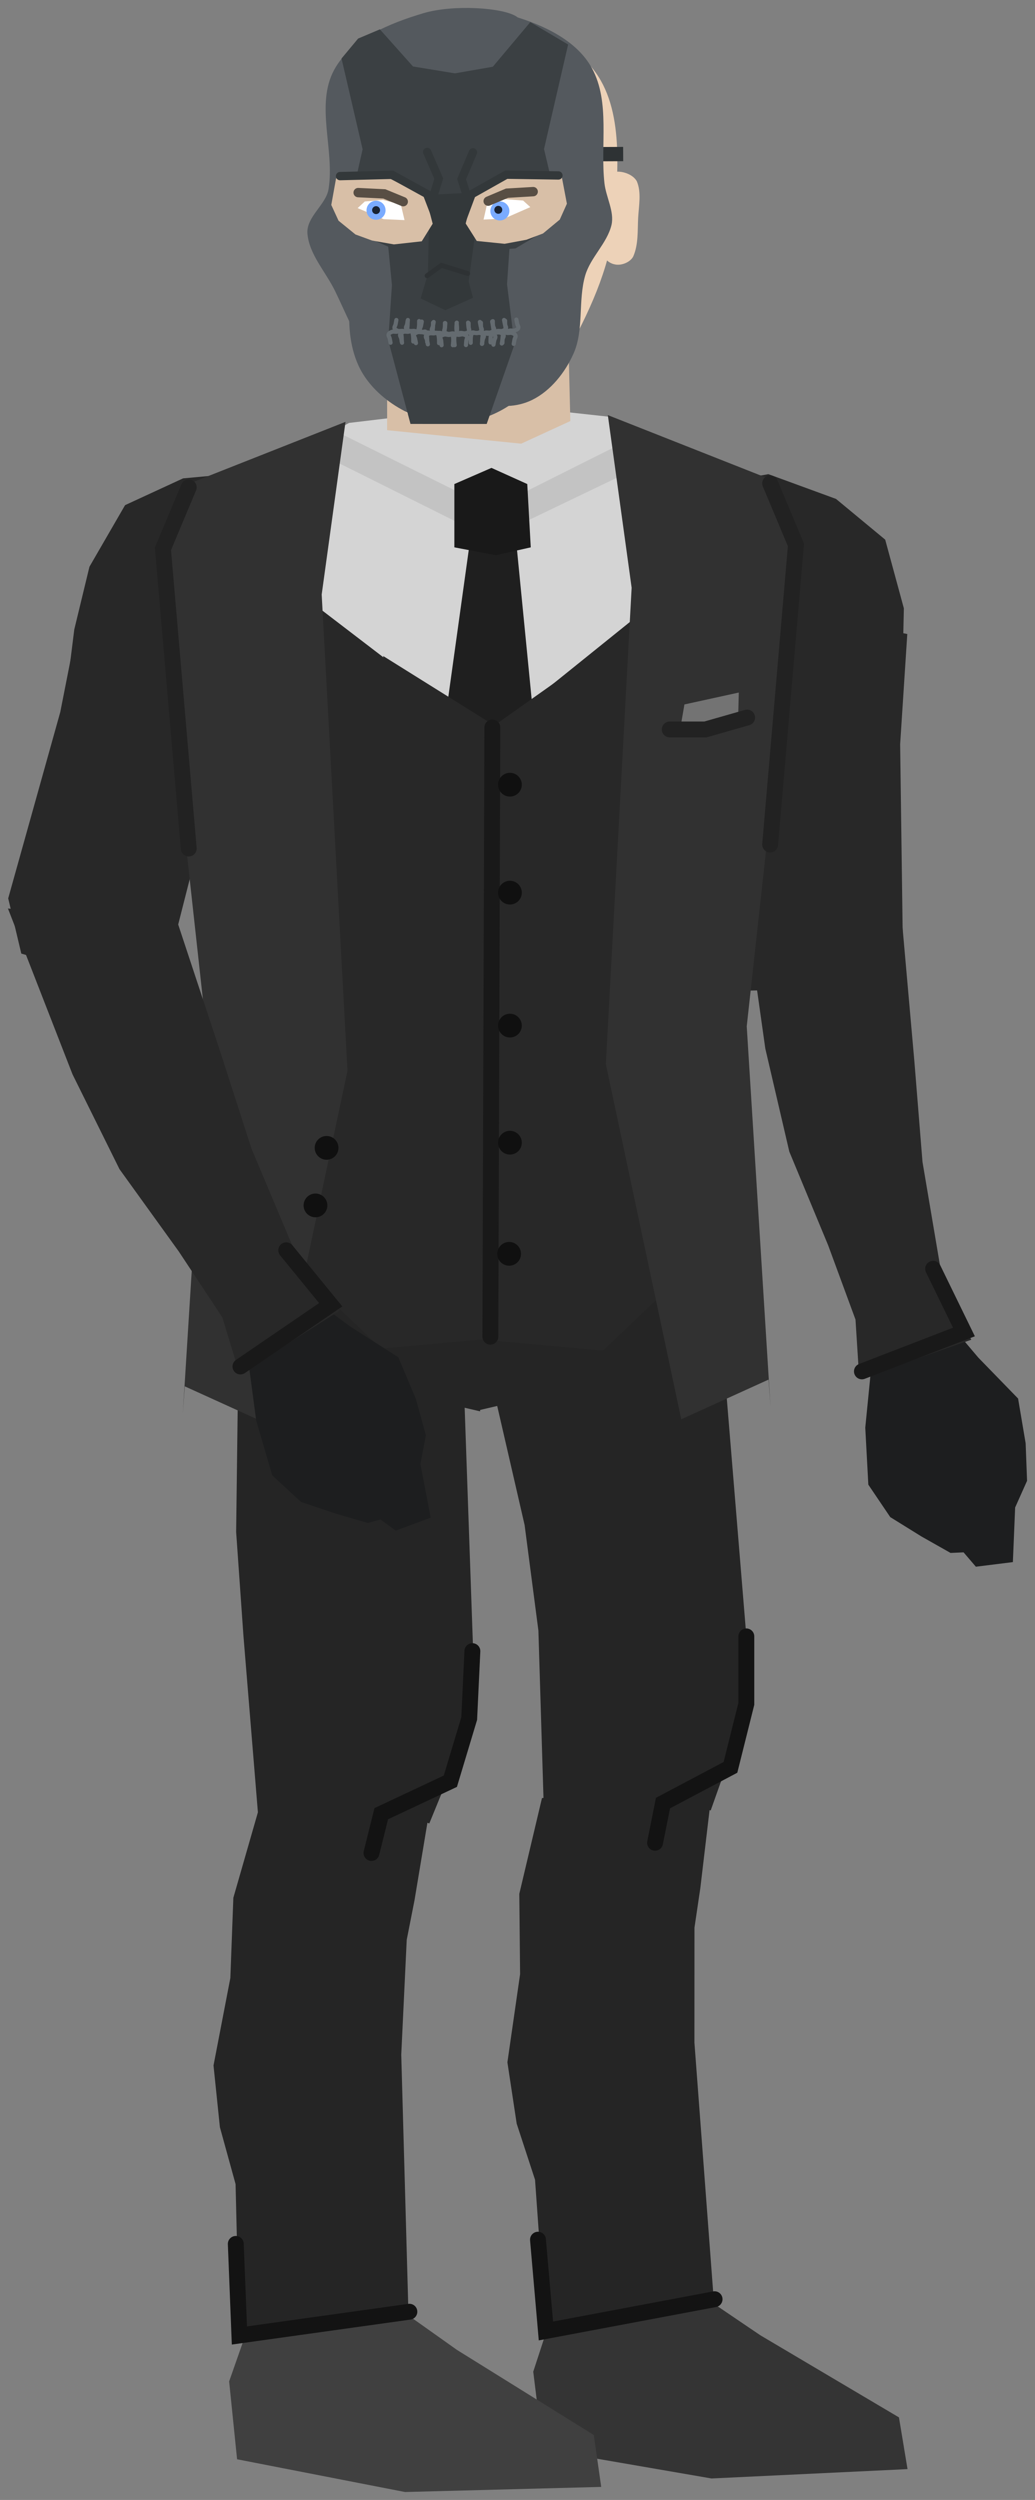 <svg xmlns="http://www.w3.org/2000/svg" xmlns:xlink="http://www.w3.org/1999/xlink" version="1.1" width="130.397" height="314.929" viewBox="0.021 -0.042 130.397 314.929">
  <rect x="0.021" y="-0.042" width="130.397" height="314.929" fill="#808080" stroke="none"/>
  <!-- Exported by Scratch - http://scratch.mit.edu/ -->
  <path id="ID0.7729651997797191" fill="#282828" stroke="none" stroke-linecap="round" d="M 10.304 76.006 L 34.03 77.534 L 29.64 97.414 L 24.711 107.607 L 22.423 116.612 L 19.132 124.846 L 2.705 120.085 L 1.054 113.127 L 7.615 89.659 L 10.304 76.006 Z " stroke-width="0.959"/>
  <path id="ID0.4757494777441025" fill="#282828" stroke="none" stroke-linecap="round" d="M 23.086 60.22 L 32.12 59.39 L 47.636 66.617 L 35.553 90.581 L 24.284 93.969 L 19.525 94.348 L 16.603 91.51 L 14.131 88.136 L 8.701 84.686 L 9.38 79.251 L 11.291 71.351 L 15.78 63.592 L 23.086 60.22 Z " stroke-width="0.483"/>
  <g id="ID0.5880346246995032">
    <path id="ID0.6829322893172503" fill="#1D1E1F" stroke="none" stroke-linecap="round" d="M 109.722 172.859 L 119.135 166.091 L 123.275 170.981 L 128.287 176.137 L 129.239 181.772 L 129.418 186.503 L 127.916 189.862 L 127.631 196.742 L 122.968 197.323 L 121.42 195.515 L 119.776 195.586 L 116.113 193.514 L 112.181 191.074 L 109.42 186.987 L 109.034 179.806 L 109.722 172.859 Z " stroke-width="0.816"/>
    <g id="ID0.9434720128774643">
      <path id="ID0.6507829907350242" fill="#282828" stroke="none" stroke-linecap="round" d="M 93.307 109.846 L 113.725 116.744 L 115.222 133.673 L 116.245 146.335 L 118.934 162.234 L 122.392 168.729 L 108.276 173.642 L 107.802 166.187 L 104.358 156.833 L 99.464 145.032 L 96.44 132.047 L 93.307 109.846 Z " stroke-width="0.816"/>
      <path id="ID0.9892375003546476" fill="none" stroke="#191919" stroke-width="2" stroke-linecap="round" d="M 108.612 172.718 L 121.465 167.755 L 117.582 159.791 "/>
    </g>
  </g>
  <path id="ID0.7729651997797191" fill="#282828" stroke="none" stroke-linecap="round" d="M 114.328 79.828 L 91.003 75.225 L 90.152 95.566 L 92.304 106.682 L 92.207 115.972 L 93.278 124.774 L 110.376 124.382 L 113.756 118.08 L 113.428 93.715 L 114.328 79.828 Z " stroke-width="0.959"/>
  <path id="ID0.4757494777441025" fill="#282828" stroke="none" stroke-linecap="round" d="M 105.348 62.808 L 96.828 59.69 L 79.978 62.7 L 85.516 88.96 L 95.54 95.123 L 100.043 96.709 L 103.595 94.714 L 106.849 92.087 L 112.982 90.144 L 113.718 84.716 L 113.896 76.59 L 111.545 67.94 L 105.348 62.808 Z " stroke-width="0.483"/>
  <g id="ID0.6660797297954559">
    <path id="ID0.5368814701214433" fill="#343434" stroke="none" stroke-linecap="round" d="M 67.203 298.728 L 70.086 289.898 L 74.575 280.651 L 84.551 286.509 L 95.817 294.144 L 113.279 304.486 L 114.358 311.002 L 89.66 312.181 L 68.415 308.514 L 67.203 298.728 Z " stroke-width="0.77"/>
    <g id="ID0.5077062323689461">
      <path id="ID0.05466862628236413" fill="#252525" stroke="none" stroke-linecap="round" d="M 68.302 226.476 L 89.994 223.096 L 88.258 237.779 L 87.516 242.792 L 87.51 257.277 L 90.01 290.528 L 68.766 293.298 L 67.429 274.55 L 65.117 267.483 L 63.947 259.755 L 65.546 248.648 L 65.447 238.532 L 68.302 226.476 Z " stroke-width="0.6"/>
      <path id="ID0.5319394422695041" fill="none" stroke="#131313" stroke-width="2" stroke-linecap="round" d="M 90.05 289.6 L 68.8 293.6 L 67.8 282.1 "/>
    </g>
    <g id="ID0.8820344842970371">
      <path id="ID0.3809091211296618" fill="#252525" stroke="none" stroke-linecap="round" d="M 57.078 152.803 L 88.794 133.287 L 90.056 157.515 L 94.045 205.991 L 93.562 216.744 L 89.561 228.026 L 81.468 225.842 L 68.514 227.133 L 67.853 205.371 L 66.115 192.068 L 57.078 152.803 Z " stroke-width="0.731"/>
      <path id="ID0.9495224836282432" fill="none" stroke="#131313" stroke-width="2" stroke-linecap="round" d="M 94.05 206.1 L 94.05 214.6 L 92.05 222.6 L 83.55 227.1 L 82.55 232.1 "/>
    </g>
  </g>
  <g id="ID0.18228224432095885">
    <path id="ID0.5368814701214433" fill="#404040" stroke="none" stroke-linecap="round" d="M 28.89 299.952 L 31.964 291.186 L 36.652 282.039 L 46.499 288.111 L 57.597 295.988 L 74.831 306.706 L 75.768 313.243 L 51.051 313.888 L 29.89 309.762 L 28.89 299.952 Z " stroke-width="0.77"/>
    <g id="ID0.5077062323689461">
      <path id="ID0.05466862628236413" fill="#252525" stroke="none" stroke-linecap="round" d="M 32.842 227.118 L 54.67 224.766 L 52.242 239.351 L 51.264 244.323 L 50.574 258.792 L 51.502 292.124 L 30.151 293.888 L 29.7 275.097 L 27.725 267.929 L 26.921 260.154 L 29.042 249.135 L 29.421 239.026 L 32.842 227.118 Z " stroke-width="0.6"/>
      <path id="ID0.5319394422695041" fill="none" stroke="#131313" stroke-width="2" stroke-linecap="round" d="M 51.598 291.175 L 30.183 294.168 L 29.727 282.633 "/>
    </g>
    <g id="ID0.8820344842970371">
      <path id="ID0.3809091211296618" fill="#252525" stroke="none" stroke-linecap="round" d="M 30.307 150.44 L 57.817 134.993 L 57.934 159.254 L 59.629 207.864 L 58.639 218.582 L 54.11 229.663 L 46.129 227.1 L 32.583 229.115 L 30.69 206.003 L 29.772 192.946 L 30.307 150.44 Z " stroke-width="0.731"/>
      <path id="ID0.9495224836282432" fill="none" stroke="#131313" stroke-width="2" stroke-linecap="round" d="M 59.536 207.957 L 59.135 216.448 L 56.76 224.345 L 48.056 228.438 L 46.822 233.385 "/>
    </g>
  </g>
  <g id="ID0.8990198895335197">
    <path id="ID0.17576928716152906" fill="#DBDBDB" stroke="none" d="M 62.55 55.6 L 62.3 55.6 L 62.3 55.6 L 62.55 55.6 L 62.55 55.6 Z " stroke-width="1"/>
    <path id="ID0.4270821204409003" fill="#252525" stroke="none" stroke-linecap="round" d="M 60.39 177.601 L 60.136 64.845 L 77.491 67.325 L 84.305 71.752 L 87.077 75.858 L 93.862 87.429 L 92.93 97.887 L 91.864 103.341 L 93.387 110.278 L 93.749 115.763 L 91.464 122.621 L 89.737 127.824 L 88.354 137.082 L 89.398 159.011 L 84.087 167.116 L 79.174 173.229 L 60.39 177.601 Z " stroke-width="0.476"/>
    <path id="ID0.4270821204409003" fill="#252525" stroke="none" stroke-linecap="round" d="M 60.51 177.751 L 60.764 64.995 L 43.409 67.475 L 36.595 71.902 L 33.823 76.008 L 27.038 87.579 L 27.97 98.037 L 29.036 103.491 L 27.513 110.428 L 27.151 115.913 L 29.436 122.771 L 31.163 127.974 L 32.546 137.232 L 31.502 159.161 L 36.813 167.266 L 41.726 173.379 L 60.51 177.751 Z " stroke-width="0.476"/>
    <path id="ID0.5114514343440533" fill="#282828" stroke="none" d="M 34.233 66.178 L 87.233 66.178 L 87.233 154.428 L 34.233 154.428 L 34.233 66.178 Z " stroke-width="1.007"/>
    <path id="ID0.9286923445761204" fill="#D4D4D4" stroke="none" stroke-linecap="round" d="M 50.387 52.472 L 67.671 33.736 L 60.552 52.615 L 61.814 93.087 L 23.866 64.043 L 44.006 53.234 L 50.387 52.472 Z " stroke-width="0.476"/>
    <path id="ID0.9286923445761204" fill="#D4D4D4" stroke="none" stroke-linecap="round" d="M 66.764 51.365 L 52.979 33.986 L 60.098 52.865 L 61.312 92.861 L 96.784 64.293 L 77.001 52.484 L 66.764 51.365 Z " stroke-width="0.476"/>
    <path id="ID0.39874776685610414" fill="#C3C3C3" stroke="none" stroke-linecap="round" d="M 42.098 54.164 L 61.967 64.035 L 79.835 55.074 L 83.839 57.212 L 61.772 67.81 L 38.339 56.12 L 42.098 54.164 Z " stroke-width="0.944"/>
    <path id="ID0.13444371055811644" fill="#1F1F1F" stroke="none" stroke-linecap="round" d="M 59.55 65.85 L 64.8 65.6 L 67.6 94.1 L 55.55 94.6 L 59.55 65.85 Z " stroke-width="1"/>
    <path id="ID0.751046194229275" fill="#191919" stroke="none" stroke-linecap="round" d="M 57.265 60.935 L 61.94 58.9 L 66.45 60.935 L 66.89 68.91 L 62.49 69.9 L 57.265 68.91 L 57.265 60.935 Z " stroke-width="1.1"/>
    <path id="ID0.7854711129330099" fill="#282828" stroke="none" stroke-linecap="round" d="M 48.3 82.6 L 62.3 91.35 L 76.05 81.6 L 74.05 99.1 L 50.8 99.1 L 48.3 82.6 Z " stroke-width="1"/>
    <path id="ID0.562834897544235" fill="#282828" stroke="none" stroke-linecap="round" d="M 31.55 154.1 L 61.8 148.35 L 61.8 168.6 L 48.05 169.85 L 31.55 154.1 Z " stroke-width="1"/>
    <path id="ID0.562834897544235" fill="#282828" stroke="none" stroke-linecap="round" d="M 92.5 154.35 L 62.25 148.6 L 62.25 168.85 L 76 170.1 L 92.5 154.35 Z " stroke-width="1"/>
    <path id="ID0.6824178956449032" fill="none" stroke="#191919" stroke-width="2" stroke-linecap="round" d="M 62.05 91.6 L 61.8 168.35 "/>
    <path id="ID0.4144489667378366" fill="#313131" stroke="none" stroke-linecap="round" d="M 23.3 61.1 L 43.55 53.1 L 40.55 74.85 L 43.8 134.85 L 34.3 179.6 L 23.3 174.6 L 23.05 178.1 L 26.05 130.1 L 21.3 86.85 L 20.3 70.6 L 23.3 61.1 Z " stroke-width="1"/>
    <path id="ID0.5234400681219995" fill="#101010" stroke="none" d="M 64.266 97.312 C 64.679 97.312 65.053 97.48 65.324 97.751 C 65.595 98.022 65.763 98.396 65.763 98.809 C 65.763 99.221 65.595 99.596 65.324 99.867 C 65.053 100.137 64.679 100.305 64.266 100.305 C 63.854 100.305 63.479 100.137 63.209 99.867 C 62.938 99.596 62.77 99.221 62.77 98.809 C 62.77 98.396 62.938 98.022 63.209 97.751 C 63.479 97.48 63.854 97.312 64.266 97.312 Z " stroke-width="0.63"/>
    <path id="ID0.5234400681219995" fill="#101010" stroke="none" d="M 64.266 110.912 C 64.679 110.912 65.053 111.08 65.324 111.351 C 65.595 111.622 65.763 111.996 65.763 112.409 C 65.763 112.821 65.595 113.196 65.324 113.466 C 65.053 113.737 64.679 113.905 64.266 113.905 C 63.854 113.905 63.479 113.737 63.209 113.466 C 62.938 113.196 62.77 112.821 62.77 112.409 C 62.77 111.996 62.938 111.622 63.209 111.351 C 63.479 111.08 63.854 110.912 64.266 110.912 Z " stroke-width="0.63"/>
    <path id="ID0.5234400681219995" fill="#101010" stroke="none" d="M 64.266 142.412 C 64.679 142.412 65.053 142.58 65.324 142.851 C 65.595 143.122 65.763 143.496 65.763 143.909 C 65.763 144.321 65.595 144.696 65.324 144.966 C 65.053 145.237 64.679 145.405 64.266 145.405 C 63.854 145.405 63.479 145.237 63.209 144.966 C 62.938 144.696 62.77 144.321 62.77 143.909 C 62.77 143.496 62.938 143.122 63.209 142.851 C 63.479 142.58 63.854 142.412 64.266 142.412 Z " stroke-width="0.63"/>
    <path id="ID0.5234400681219995" fill="#101010" stroke="none" d="M 64.266 127.662 C 64.679 127.662 65.053 127.83 65.324 128.101 C 65.595 128.372 65.763 128.746 65.763 129.159 C 65.763 129.571 65.595 129.946 65.324 130.216 C 65.053 130.487 64.679 130.655 64.266 130.655 C 63.854 130.655 63.479 130.487 63.209 130.216 C 62.938 129.946 62.77 129.571 62.77 129.159 C 62.77 128.746 62.938 128.372 63.209 128.101 C 63.479 127.83 63.854 127.662 64.266 127.662 Z " stroke-width="0.63"/>
    <path id="ID0.5234400681219995" fill="#101010" stroke="none" d="M 64.166 156.412 C 64.579 156.412 64.953 156.58 65.224 156.851 C 65.495 157.122 65.662 157.496 65.662 157.909 C 65.662 158.321 65.495 158.696 65.224 158.966 C 64.953 159.237 64.579 159.405 64.166 159.405 C 63.754 159.405 63.379 159.237 63.108 158.966 C 62.838 158.696 62.67 158.321 62.67 157.909 C 62.67 157.496 62.838 157.122 63.108 156.851 C 63.379 156.58 63.754 156.412 64.166 156.412 Z " stroke-width="0.63"/>
    <path id="ID0.4144489667378366" fill="#313131" stroke="none" stroke-linecap="round" d="M 96.85 60.25 L 76.6 52.25 L 79.6 74 L 76.35 134 L 85.85 178.75 L 96.85 173.75 L 97.1 177.25 L 94.1 129.25 L 98.85 86 L 99.85 69.75 L 96.85 60.25 Z " stroke-width="1"/>
    <path id="ID0.8752945330925286" fill="none" stroke="#222222" stroke-width="2" stroke-linecap="round" d="M 23.8 61.35 L 20.55 69.1 L 23.8 106.85 "/>
    <path id="ID0.8752945330925286" fill="none" stroke="#222222" stroke-width="2" stroke-linecap="round" d="M 97.05 60.85 L 100.3 68.6 L 97.05 106.35 "/>
    <path id="ID0.5234400681219995" fill="#101010" stroke="none" d="M 41.166 143.062 C 41.579 143.062 41.953 143.23 42.224 143.501 C 42.495 143.772 42.663 144.146 42.663 144.559 C 42.663 144.971 42.495 145.346 42.224 145.617 C 41.953 145.887 41.579 146.055 41.166 146.055 C 40.754 146.055 40.379 145.887 40.108 145.617 C 39.838 145.346 39.67 144.971 39.67 144.559 C 39.67 144.146 39.838 143.772 40.108 143.501 C 40.379 143.23 40.754 143.062 41.166 143.062 Z " stroke-width="0.63"/>
    <path id="ID0.5234400681219995" fill="#101010" stroke="none" d="M 39.766 150.312 C 40.179 150.312 40.553 150.48 40.824 150.751 C 41.095 151.022 41.263 151.396 41.263 151.809 C 41.263 152.221 41.095 152.596 40.824 152.867 C 40.553 153.137 40.179 153.305 39.766 153.305 C 39.354 153.305 38.979 153.137 38.709 152.867 C 38.438 152.596 38.27 152.221 38.27 151.809 C 38.27 151.396 38.438 151.022 38.709 150.751 C 38.979 150.48 39.354 150.312 39.766 150.312 Z " stroke-width="0.63"/>
    <g id="ID0.20783481979742646">
      <path id="ID0.5848579816520214" fill="#737373" stroke="none" stroke-linecap="round" d="M 86.25 88.7 L 93.1 87.2 L 93 91.1 L 85.75 91.6 L 86.25 88.7 Z " stroke-width="1"/>
      <path id="ID0.13105127029120922" fill="none" stroke="#222222" stroke-width="2" stroke-linecap="round" d="M 84.4 91.85 L 88.9 91.85 L 94.15 90.35 "/>
    </g>
  </g>
  <path id="ID0.46110434643924236" fill="#D8BFA7" stroke="none" stroke-linecap="round" d="M 48.795 34.05 L 71.409 34.05 L 71.877 53 L 65.683 55.85 L 48.795 54.15 L 48.795 34.05 Z " stroke-width="1.088"/>
  <g id="ID0.9046455742791295">
    <path id="ID0.8999492498114705" fill="#EDD2B8" stroke="none" stroke-linecap="round" d="M 55.159 4.222 C 50.757 4.723 46.039 7.457 43.926 11.35 C 41.515 15.795 43.419 21.377 43.215 26.381 C 43.115 28.122 42.895 29.94 43.343 31.689 C 43.865 34.843 45.067 37.846 46.082 40.973 C 46.764 43.081 46.967 45.416 48.145 47.313 C 49.472 49.559 50.83 52.687 53.432 53.13 C 57.289 53.786 61.357 51.925 64.798 50.152 C 67.624 48.696 70.267 46.471 71.828 43.691 C 74.622 38.532 77.155 32.859 77.511 26.973 C 77.906 20.449 78.636 12.379 73.859 7.686 C 69.585 3.166 61.703 3.48 55.159 4.222 Z " stroke-width="0.508"/>
    <path id="ID0.8194515448994935" fill="#EDD2B8" stroke="none" stroke-linecap="round" d="M 77.59 21.594 C 76.737 21.685 76.121 22.257 75.62 23.319 C 75.118 24.38 74.811 25.844 74.819 27.458 C 74.827 29.072 75.148 30.532 75.661 31.589 C 76.173 32.645 76.795 33.184 77.648 33.294 C 78.432 33.393 79.436 32.959 79.793 32.283 C 80.465 30.782 80.336 29.005 80.419 27.43 C 80.501 25.882 80.853 24.178 80.246 22.781 C 79.763 21.929 78.485 21.498 77.59 21.594 Z " stroke-width="1"/>
    <path id="ID0.5768358684144914" fill="#2E3234" stroke="none" d="M 78.528 18.464 L 72.528 18.494 L 72.537 20.294 L 78.537 20.264 L 78.528 18.464 Z " stroke-width="1"/>
    <path id="ID0.3245162623934448" fill="#54595E" stroke="none" stroke-linecap="round" d="M 56.923 5.279 C 53.667 5.295 50.73 7.938 48.615 12.193 C 46.5 16.449 45.776 23.173 45.239 28.787 C 44.69 34.519 42.819 40.766 45.174 45.987 C 46.989 50.011 51.95 53.057 56.46 53.282 C 60.719 53.498 65.846 51.002 67.83 47.126 C 70.633 41.647 69.283 34.869 68.839 28.67 C 68.435 23.046 67.456 16.345 65.299 12.111 C 63.142 7.876 60.179 5.263 56.923 5.279 Z " stroke-width="1"/>
    <path id="ID0.8999492498114705" fill="#54595E" stroke="none" stroke-linecap="round" d="M 53.359 1.622 C 49.114 2.89 44.239 4.857 42.126 8.75 C 39.715 13.195 42.214 18.834 41.415 23.781 C 41.099 25.735 38.632 27.255 38.75 29.332 C 38.946 32.004 41.068 34.193 42.267 36.681 C 43.571 39.383 44.721 42.238 46.345 44.713 C 47.78 46.902 49.274 49.397 51.632 50.53 C 53.448 51.401 56.063 51.635 57.627 50.398 C 58.869 49.416 57.715 47.205 58.086 45.646 C 58.404 43.723 59.691 41.984 59.684 39.999 C 59.66 34.474 57.768 29.048 57.722 23.523 C 57.672 17.447 57.307 11.201 59.259 5.505 C 60.005 3.326 66.218 2.723 65.135 2.072 C 63.455 0.904 57.12 0.498 53.359 1.622 Z " stroke-width="0.508"/>
    <path id="ID0.8999492498114705" fill="#54595E" stroke="none" stroke-linecap="round" d="M 64.69 1.986 C 68.478 3.099 72.701 5.048 74.604 8.567 C 76.921 12.828 75.637 18.236 76.174 23.038 C 76.372 24.802 77.445 26.608 77.064 28.292 C 76.505 30.623 74.401 32.386 73.742 34.685 C 72.836 37.852 73.609 41.481 72.292 44.472 C 71.237 46.867 69.41 49.184 67.063 50.34 C 65.255 51.229 62.643 51.489 61.068 50.268 C 59.815 49.298 60.947 47.076 60.561 45.52 C 60.224 43.601 58.92 41.874 58.908 39.889 C 58.877 34.365 60.715 28.92 60.706 23.394 C 60.696 17.318 60.541 11.21 58.991 5.393 C 58.573 3.829 53.884 3.147 54.837 2.543 C 56.721 1.358 61.535 0.983 64.69 1.986 Z " stroke-width="0.508"/>
    <path id="ID0.45774566335603595" fill="#54595E" stroke="none" stroke-linecap="round" d="M 56.606 37.18 C 54.502 37.191 52.968 38.462 51.226 39.273 C 49.638 40.013 46.633 40.166 46.654 41.979 C 46.656 44.812 49.153 47.243 51.275 49.241 C 52.675 50.558 54.571 51.29 56.675 51.28 C 58.779 51.27 60.578 50.418 62.055 49.187 C 64.099 47.486 66.717 45.482 66.659 42.88 C 66.694 40.888 63.767 40.186 62.006 39.219 C 60.321 38.294 58.71 37.17 56.606 37.18 Z " stroke-width="1"/>
    <path id="ID0.6934182443656027" fill="#54595E" stroke="none" stroke-linecap="round" d="M 70.853 31.512 L 57.623 35.677 L 43.501 31.247 L 46.534 37.982 L 47.057 42.479 L 66.91 43.031 L 68.029 36.876 L 70.853 31.512 Z " stroke-width="1"/>
    <path id="ID0.6236958587542176" fill="#3B4043" stroke="none" stroke-linecap="round" d="M 64.414 28.25 L 48.664 28.278 L 49.401 35.874 L 48.936 42.827 L 51.738 53.363 L 61.338 53.366 L 64.838 43.348 L 63.901 35.753 L 64.414 28.25 Z " stroke-width="1"/>
    <path id="ID0.6043254472315311" fill="#3B4043" stroke="none" stroke-linecap="round" d="M 71.597 5.569 L 66.833 2.743 L 62.11 8.366 L 55.616 9.498 L 56.961 28.792 L 59.625 31.629 L 64.974 31.252 L 68.513 29.135 L 70.094 25.227 L 68.562 18.734 L 71.597 5.569 Z " stroke-width="1"/>
    <path id="ID0.6043254472315311" fill="#3B4043" stroke="none" stroke-linecap="round" d="M 43.049 7.327 L 45.137 4.817 L 47.881 3.654 L 52.054 8.333 L 58.56 9.401 L 57.405 28.707 L 54.769 31.57 L 49.418 31.246 L 44.908 29.269 L 44.238 25.272 L 45.706 18.765 L 43.049 7.327 Z " stroke-width="1"/>
    <path id="ID0.9914007503539324" fill="#33383A" stroke="none" d="M 59.002 35.927 L 60.594 24.169 L 54.145 24.501 L 53.902 35.903 L 59.002 35.927 Z " stroke-width="1"/>
    <path id="ID0.28340246016159654" fill="#D8BFA7" stroke="none" stroke-linecap="round" d="M 70.804 22.266 L 63.984 22.393 L 59.552 24.686 L 58.692 28.113 L 60.089 30.315 L 63.6 30.671 L 66.343 30.16 L 68.433 29.371 L 70.547 27.619 L 71.443 25.623 L 70.804 22.266 Z " stroke-width="0.595"/>
    <path id="ID0.28340246016159654" fill="#D8BFA7" stroke="none" stroke-linecap="round" d="M 42.364 22.414 L 49.185 22.474 L 53.639 24.723 L 54.533 28.141 L 53.157 30.357 L 49.65 30.747 L 46.903 30.263 L 44.805 29.496 L 42.674 27.764 L 41.758 25.777 L 42.364 22.414 Z " stroke-width="0.595"/>
    <path id="ID0.17377300979569554" fill="#FFFFFF" stroke="none" stroke-linecap="round" d="M 66.835 26.049 L 65.924 25.223 L 63.636 25.05 L 61.387 25.667 L 60.944 27.619 L 63.581 27.475 L 66.835 26.049 Z " stroke-width="1"/>
    <path id="ID0.17377300979569554" fill="#FFFFFF" stroke="none" stroke-linecap="round" d="M 45.08 26.174 L 45.983 25.339 L 48.269 25.143 L 50.524 25.738 L 50.986 27.686 L 48.348 27.567 L 45.08 26.174 Z " stroke-width="1"/>
    <path id="ID0.44800941413268447" fill="none" stroke="#33383A" stroke-width="1.05" stroke-linecap="round" d="M 57.83 28.74 L 59.437 24.425 L 63.81 21.962 L 70.375 22.061 "/>
    <path id="ID0.12448931112885475" fill="#33383A" stroke="none" stroke-linecap="round" d="M 58.751 34.275 L 53.952 34.399 L 53.017 37.553 L 56.125 39.038 L 59.617 37.471 L 58.751 34.275 Z " stroke-width="1"/>
    <path id="ID0.44800941413268447" fill="none" stroke="#33383A" stroke-width="1.05" stroke-linecap="round" d="M 58.992 25.086 L 58.177 22.522 L 59.605 19.15 "/>
    <path id="ID0.44800941413268447" fill="none" stroke="#33383A" stroke-width="1.05" stroke-linecap="round" d="M 54.51 25.03 L 55.299 22.459 L 53.838 19.101 "/>
    <g id="ID0.32985211815685034">
      <g id="ID0.08651347272098064">
        <g id="ID0.07771636918187141">
          <path id="ID0.7001032647676766" fill="none" stroke="#646B70" stroke-width="0.524" stroke-linecap="round" d="M 65.076 40.215 C 65.076 40.215 65.142 40.583 65.183 40.765 C 65.222 40.936 65.379 41.111 65.317 41.275 C 65.253 41.445 65.046 41.535 64.873 41.592 C 64.707 41.646 64.524 41.591 64.349 41.594 C 64.175 41.597 63.911 41.762 63.826 41.61 C 63.622 41.245 63.662 40.367 63.662 40.367 "/>
          <path id="ID0.7001032647676766" fill="none" stroke="#646B70" stroke-width="0.524" stroke-linecap="round" d="M 63.526 40.266 C 63.526 40.266 63.592 40.633 63.633 40.815 C 63.672 40.986 63.829 41.161 63.767 41.325 C 63.703 41.495 63.495 41.585 63.323 41.642 C 63.157 41.696 62.974 41.641 62.799 41.644 C 62.625 41.647 62.361 41.812 62.276 41.66 C 62.072 41.295 62.112 40.416 62.112 40.416 "/>
        </g>
        <g id="ID0.07771636918187141">
          <path id="ID0.7001032647676766" fill="none" stroke="#646B70" stroke-width="0.524" stroke-linecap="round" d="M 62.026 40.465 C 62.026 40.465 62.092 40.833 62.133 41.015 C 62.172 41.186 62.329 41.361 62.267 41.525 C 62.203 41.695 61.995 41.785 61.823 41.842 C 61.657 41.896 61.474 41.841 61.299 41.844 C 61.125 41.847 60.861 42.012 60.776 41.86 C 60.572 41.495 60.612 40.617 60.612 40.617 "/>
          <path id="ID0.7001032647676766" fill="none" stroke="#646B70" stroke-width="0.524" stroke-linecap="round" d="M 60.476 40.516 C 60.476 40.516 60.542 40.883 60.583 41.065 C 60.622 41.236 60.779 41.411 60.717 41.575 C 60.653 41.745 60.446 41.835 60.273 41.892 C 60.107 41.946 59.924 41.891 59.749 41.894 C 59.575 41.897 59.311 42.062 59.226 41.91 C 59.022 41.545 59.062 40.666 59.062 40.666 "/>
        </g>
        <path id="ID0.7001032647676766" fill="none" stroke="#646B70" stroke-width="0.524" stroke-linecap="round" d="M 58.993 40.601 C 58.993 40.601 59.021 40.974 59.042 41.159 C 59.063 41.333 59.2 41.523 59.122 41.68 C 59.041 41.843 58.825 41.91 58.647 41.948 C 58.477 41.985 58.3 41.911 58.126 41.896 C 57.953 41.881 57.672 42.017 57.604 41.857 C 57.439 41.473 57.572 40.603 57.572 40.603 "/>
      </g>
      <g id="ID0.08651347272098064">
        <g id="ID0.07771636918187141">
          <path id="ID0.7001032647676766" fill="none" stroke="#646B70" stroke-width="0.524" stroke-linecap="round" d="M 49.96 40.269 C 49.96 40.269 49.897 40.638 49.858 40.82 C 49.821 40.991 49.666 41.168 49.73 41.331 C 49.795 41.501 50.003 41.588 50.176 41.643 C 50.343 41.696 50.526 41.639 50.7 41.641 C 50.874 41.642 51.14 41.804 51.224 41.651 C 51.424 41.285 51.375 40.406 51.375 40.406 "/>
          <path id="ID0.7001032647676766" fill="none" stroke="#646B70" stroke-width="0.524" stroke-linecap="round" d="M 51.41 40.269 C 51.41 40.269 51.347 40.638 51.308 40.82 C 51.271 40.991 51.116 41.168 51.179 41.331 C 51.245 41.501 51.453 41.588 51.626 41.643 C 51.793 41.696 51.976 41.639 52.15 41.641 C 52.325 41.642 52.59 41.804 52.674 41.651 C 52.874 41.285 52.825 40.406 52.825 40.406 "/>
        </g>
        <g id="ID0.07771636918187141">
          <path id="ID0.7001032647676766" fill="none" stroke="#646B70" stroke-width="0.524" stroke-linecap="round" d="M 53.16 40.469 C 53.16 40.469 53.097 40.838 53.058 41.02 C 53.021 41.191 52.866 41.368 52.929 41.531 C 52.995 41.701 53.203 41.788 53.376 41.843 C 53.543 41.896 53.726 41.84 53.9 41.841 C 54.075 41.842 54.34 42.004 54.424 41.851 C 54.624 41.485 54.575 40.606 54.575 40.606 "/>
          <path id="ID0.7001032647676766" fill="none" stroke="#646B70" stroke-width="0.524" stroke-linecap="round" d="M 54.66 40.519 C 54.66 40.519 54.597 40.888 54.558 41.07 C 54.521 41.241 54.366 41.418 54.429 41.581 C 54.495 41.751 54.703 41.838 54.876 41.893 C 55.043 41.946 55.226 41.889 55.4 41.891 C 55.575 41.892 55.84 42.054 55.924 41.901 C 56.124 41.535 56.075 40.656 56.075 40.656 "/>
        </g>
        <path id="ID0.7001032647676766" fill="none" stroke="#646B70" stroke-width="0.524" stroke-linecap="round" d="M 56.123 40.673 C 56.123 40.673 56.099 41.046 56.079 41.232 C 56.06 41.406 55.925 41.597 56.005 41.754 C 56.088 41.915 56.304 41.98 56.482 42.017 C 56.653 42.052 56.829 41.977 57.003 41.96 C 57.176 41.943 57.458 42.076 57.525 41.915 C 57.686 41.53 57.545 40.661 57.545 40.661 "/>
      </g>
    </g>
    <path id="ID0.7001032647676766" fill="none" stroke="#646B70" stroke-width="0.524" stroke-linecap="round" d="M 64.74 43.281 C 64.74 43.281 64.803 42.912 64.842 42.73 C 64.879 42.559 65.034 42.382 64.971 42.219 C 64.905 42.049 64.697 41.962 64.524 41.907 C 64.357 41.854 64.174 41.91 64 41.909 C 63.825 41.908 63.56 41.746 63.476 41.899 C 63.276 42.265 63.325 43.144 63.325 43.144 "/>
    <path id="ID0.7001032647676766" fill="none" stroke="#646B70" stroke-width="0.524" stroke-linecap="round" d="M 63.24 43.231 C 63.24 43.231 63.303 42.862 63.342 42.68 C 63.379 42.509 63.534 42.332 63.471 42.169 C 63.405 41.999 63.197 41.912 63.024 41.857 C 62.857 41.804 62.674 41.861 62.5 41.859 C 62.325 41.858 62.06 41.696 61.976 41.849 C 61.776 42.215 61.825 43.093 61.825 43.093 "/>
    <g id="ID0.07771636918187141">
      <path id="ID0.7001032647676766" fill="none" stroke="#646B70" stroke-width="0.524" stroke-linecap="round" d="M 62.19 43.381 C 62.19 43.381 62.253 43.012 62.292 42.83 C 62.329 42.659 62.484 42.482 62.42 42.319 C 62.355 42.149 62.147 42.062 61.974 42.007 C 61.807 41.954 61.624 42.011 61.45 42.009 C 61.275 42.008 61.01 41.846 60.926 41.999 C 60.726 42.365 60.775 43.243 60.775 43.243 "/>
      <path id="ID0.7001032647676766" fill="none" stroke="#646B70" stroke-width="0.524" stroke-linecap="round" d="M 60.74 43.281 C 60.74 43.281 60.803 42.912 60.842 42.73 C 60.879 42.559 61.034 42.382 60.971 42.219 C 60.905 42.049 60.697 41.962 60.524 41.907 C 60.357 41.854 60.174 41.91 60 41.909 C 59.825 41.908 59.56 41.746 59.476 41.899 C 59.276 42.265 59.325 43.144 59.325 43.144 "/>
    </g>
    <path id="ID0.7001032647676766" fill="none" stroke="#646B70" stroke-width="0.524" stroke-linecap="round" d="M 58.727 43.426 C 58.727 43.426 58.751 43.054 58.771 42.868 C 58.79 42.694 58.925 42.502 58.845 42.346 C 58.762 42.185 58.545 42.12 58.368 42.083 C 58.197 42.048 58.021 42.123 57.847 42.14 C 57.673 42.157 57.392 42.024 57.325 42.185 C 57.164 42.57 57.305 43.438 57.305 43.438 "/>
    <path id="ID0.7001032647676766" fill="none" stroke="#646B70" stroke-width="0.524" stroke-linecap="round" d="M 49.224 43.135 C 49.224 43.135 49.158 42.767 49.117 42.585 C 49.078 42.414 48.921 42.239 48.983 42.075 C 49.047 41.905 49.255 41.815 49.427 41.758 C 49.593 41.704 49.776 41.759 49.951 41.756 C 50.125 41.753 50.389 41.588 50.474 41.74 C 50.678 42.105 50.638 42.983 50.638 42.983 "/>
    <path id="ID0.7001032647676766" fill="none" stroke="#646B70" stroke-width="0.524" stroke-linecap="round" d="M 50.674 43.135 C 50.674 43.135 50.608 42.767 50.567 42.585 C 50.528 42.414 50.371 42.239 50.433 42.075 C 50.497 41.905 50.705 41.815 50.877 41.758 C 51.043 41.704 51.226 41.759 51.401 41.756 C 51.575 41.753 51.839 41.588 51.924 41.74 C 52.128 42.105 52.088 42.983 52.088 42.983 "/>
    <path id="ID0.7001032647676766" fill="none" stroke="#646B70" stroke-width="0.524" stroke-linecap="round" d="M 52.424 43.184 C 52.424 43.184 52.358 42.817 52.317 42.635 C 52.278 42.464 52.121 42.289 52.183 42.125 C 52.247 41.955 52.455 41.865 52.627 41.809 C 52.793 41.754 52.976 41.809 53.151 41.806 C 53.325 41.803 53.589 41.638 53.674 41.79 C 53.878 42.155 53.838 43.033 53.838 43.033 "/>
    <path id="ID0.7001032647676766" fill="none" stroke="#646B70" stroke-width="0.524" stroke-linecap="round" d="M 53.924 43.334 C 53.924 43.334 53.858 42.967 53.817 42.785 C 53.778 42.614 53.621 42.439 53.683 42.275 C 53.747 42.105 53.955 42.015 54.127 41.959 C 54.293 41.904 54.476 41.959 54.651 41.956 C 54.825 41.953 55.089 41.788 55.174 41.94 C 55.378 42.305 55.338 43.184 55.338 43.184 "/>
    <path id="ID0.7001032647676766" fill="none" stroke="#646B70" stroke-width="0.524" stroke-linecap="round" d="M 55.657 43.449 C 55.657 43.449 55.629 43.076 55.608 42.891 C 55.587 42.717 55.45 42.527 55.528 42.37 C 55.609 42.208 55.825 42.14 56.003 42.102 C 56.173 42.065 56.35 42.139 56.524 42.154 C 56.697 42.169 56.978 42.033 57.046 42.193 C 57.211 42.577 57.078 43.447 57.078 43.447 "/>
    <path id="ID0.44800941413268447" fill="none" stroke="#2E3234" stroke-width="0.613" stroke-linecap="round" d="M 53.829 34.695 L 55.63 33.385 L 58.941 34.412 "/>
    <path id="ID0.44800941413268447" fill="none" stroke="#33383A" stroke-width="1.05" stroke-linecap="round" d="M 55.475 28.699 L 53.825 24.4 L 49.428 21.98 L 42.864 22.144 "/>
    <g id="ID0.6897007944062352">
      <path id="ID0.2692581438459456" fill="#7AABFF" stroke="none" d="M 47.063 25.295 C 47.382 25.202 47.707 25.248 47.976 25.396 C 48.245 25.544 48.458 25.794 48.55 26.112 C 48.643 26.43 48.597 26.756 48.449 27.025 C 48.301 27.294 48.051 27.507 47.733 27.599 C 47.415 27.692 47.09 27.646 46.82 27.498 C 46.551 27.35 46.338 27.1 46.246 26.782 C 46.153 26.463 46.199 26.138 46.347 25.869 C 46.495 25.6 46.745 25.387 47.063 25.295 Z " stroke-width="1.143"/>
      <path id="ID0.8070062398910522" fill="#192334" stroke="none" d="M 47.263 25.949 C 47.395 25.91 47.531 25.929 47.643 25.991 C 47.756 26.052 47.844 26.157 47.883 26.29 C 47.921 26.422 47.903 26.558 47.84 26.67 C 47.779 26.782 47.674 26.871 47.542 26.909 C 47.41 26.948 47.273 26.929 47.162 26.867 C 47.049 26.806 46.961 26.701 46.922 26.569 C 46.884 26.436 46.902 26.3 46.965 26.188 C 47.026 26.076 47.131 25.987 47.263 25.949 Z " stroke-width="1.111"/>
    </g>
    <g id="ID0.5823970721103251">
      <path id="ID0.2692581438459456" fill="#7AABFF" stroke="none" d="M 63.322 25.377 C 63.002 25.288 62.678 25.337 62.41 25.488 C 62.143 25.638 61.932 25.89 61.843 26.21 C 61.754 26.529 61.803 26.854 61.953 27.121 C 62.104 27.389 62.356 27.599 62.675 27.689 C 62.994 27.778 63.319 27.729 63.587 27.578 C 63.854 27.427 64.065 27.175 64.154 26.856 C 64.243 26.537 64.194 26.212 64.043 25.945 C 63.893 25.677 63.641 25.467 63.322 25.377 Z " stroke-width="1.143"/>
      <path id="ID0.8070062398910522" fill="#192334" stroke="none" d="M 62.935 25.907 C 62.802 25.87 62.666 25.89 62.555 25.953 C 62.443 26.016 62.356 26.122 62.319 26.254 C 62.281 26.387 62.301 26.523 62.365 26.634 C 62.427 26.746 62.533 26.833 62.665 26.87 C 62.798 26.908 62.934 26.888 63.045 26.824 C 63.157 26.762 63.244 26.656 63.282 26.524 C 63.319 26.391 63.299 26.255 63.236 26.144 C 63.173 26.032 63.067 25.945 62.935 25.907 Z " stroke-width="1.111"/>
    </g>
    <path id="ID0.023752907756716013" fill="none" stroke="#584E44" stroke-width="1.181" stroke-linecap="round" d="M 67.193 24.1 L 63.897 24.295 L 61.526 25.298 "/>
    <path id="ID0.023752907756716013" fill="none" stroke="#584E44" stroke-width="1.181" stroke-linecap="round" d="M 45.146 24.222 L 48.444 24.384 L 50.824 25.364 "/>
  </g>
  <g id="ID0.5880346246995032">
    <path id="ID0.6829322893172503" fill="#1D1E1F" stroke="none" stroke-linecap="round" d="M 31.379 171.997 L 38.992 163.253 L 44.141 167.064 L 50.201 170.934 L 52.42 176.201 L 53.678 180.766 L 52.985 184.38 L 54.284 191.142 L 49.878 192.776 L 47.957 191.37 L 46.373 191.816 L 42.333 190.639 L 37.947 189.164 L 34.322 185.819 L 32.301 178.918 L 31.379 171.997 Z " stroke-width="0.816"/>
    <g id="ID0.9434720128774643">
      <path id="ID0.6507829907350242" fill="#282828" stroke="none" stroke-linecap="round" d="M 1.021 114.405 L 22.477 116.44 L 27.812 132.576 L 31.709 144.667 L 37.97 159.527 L 42.824 165.057 L 30.21 173.073 L 28.04 165.925 L 22.544 157.609 L 15.076 147.244 L 9.157 135.296 L 1.021 114.405 Z " stroke-width="0.816"/>
      <path id="ID0.9892375003546476" fill="none" stroke="#191919" stroke-width="2" stroke-linecap="round" d="M 30.313 172.1 L 41.687 164.324 L 36.083 157.462 "/>
    </g>
  </g>
</svg>